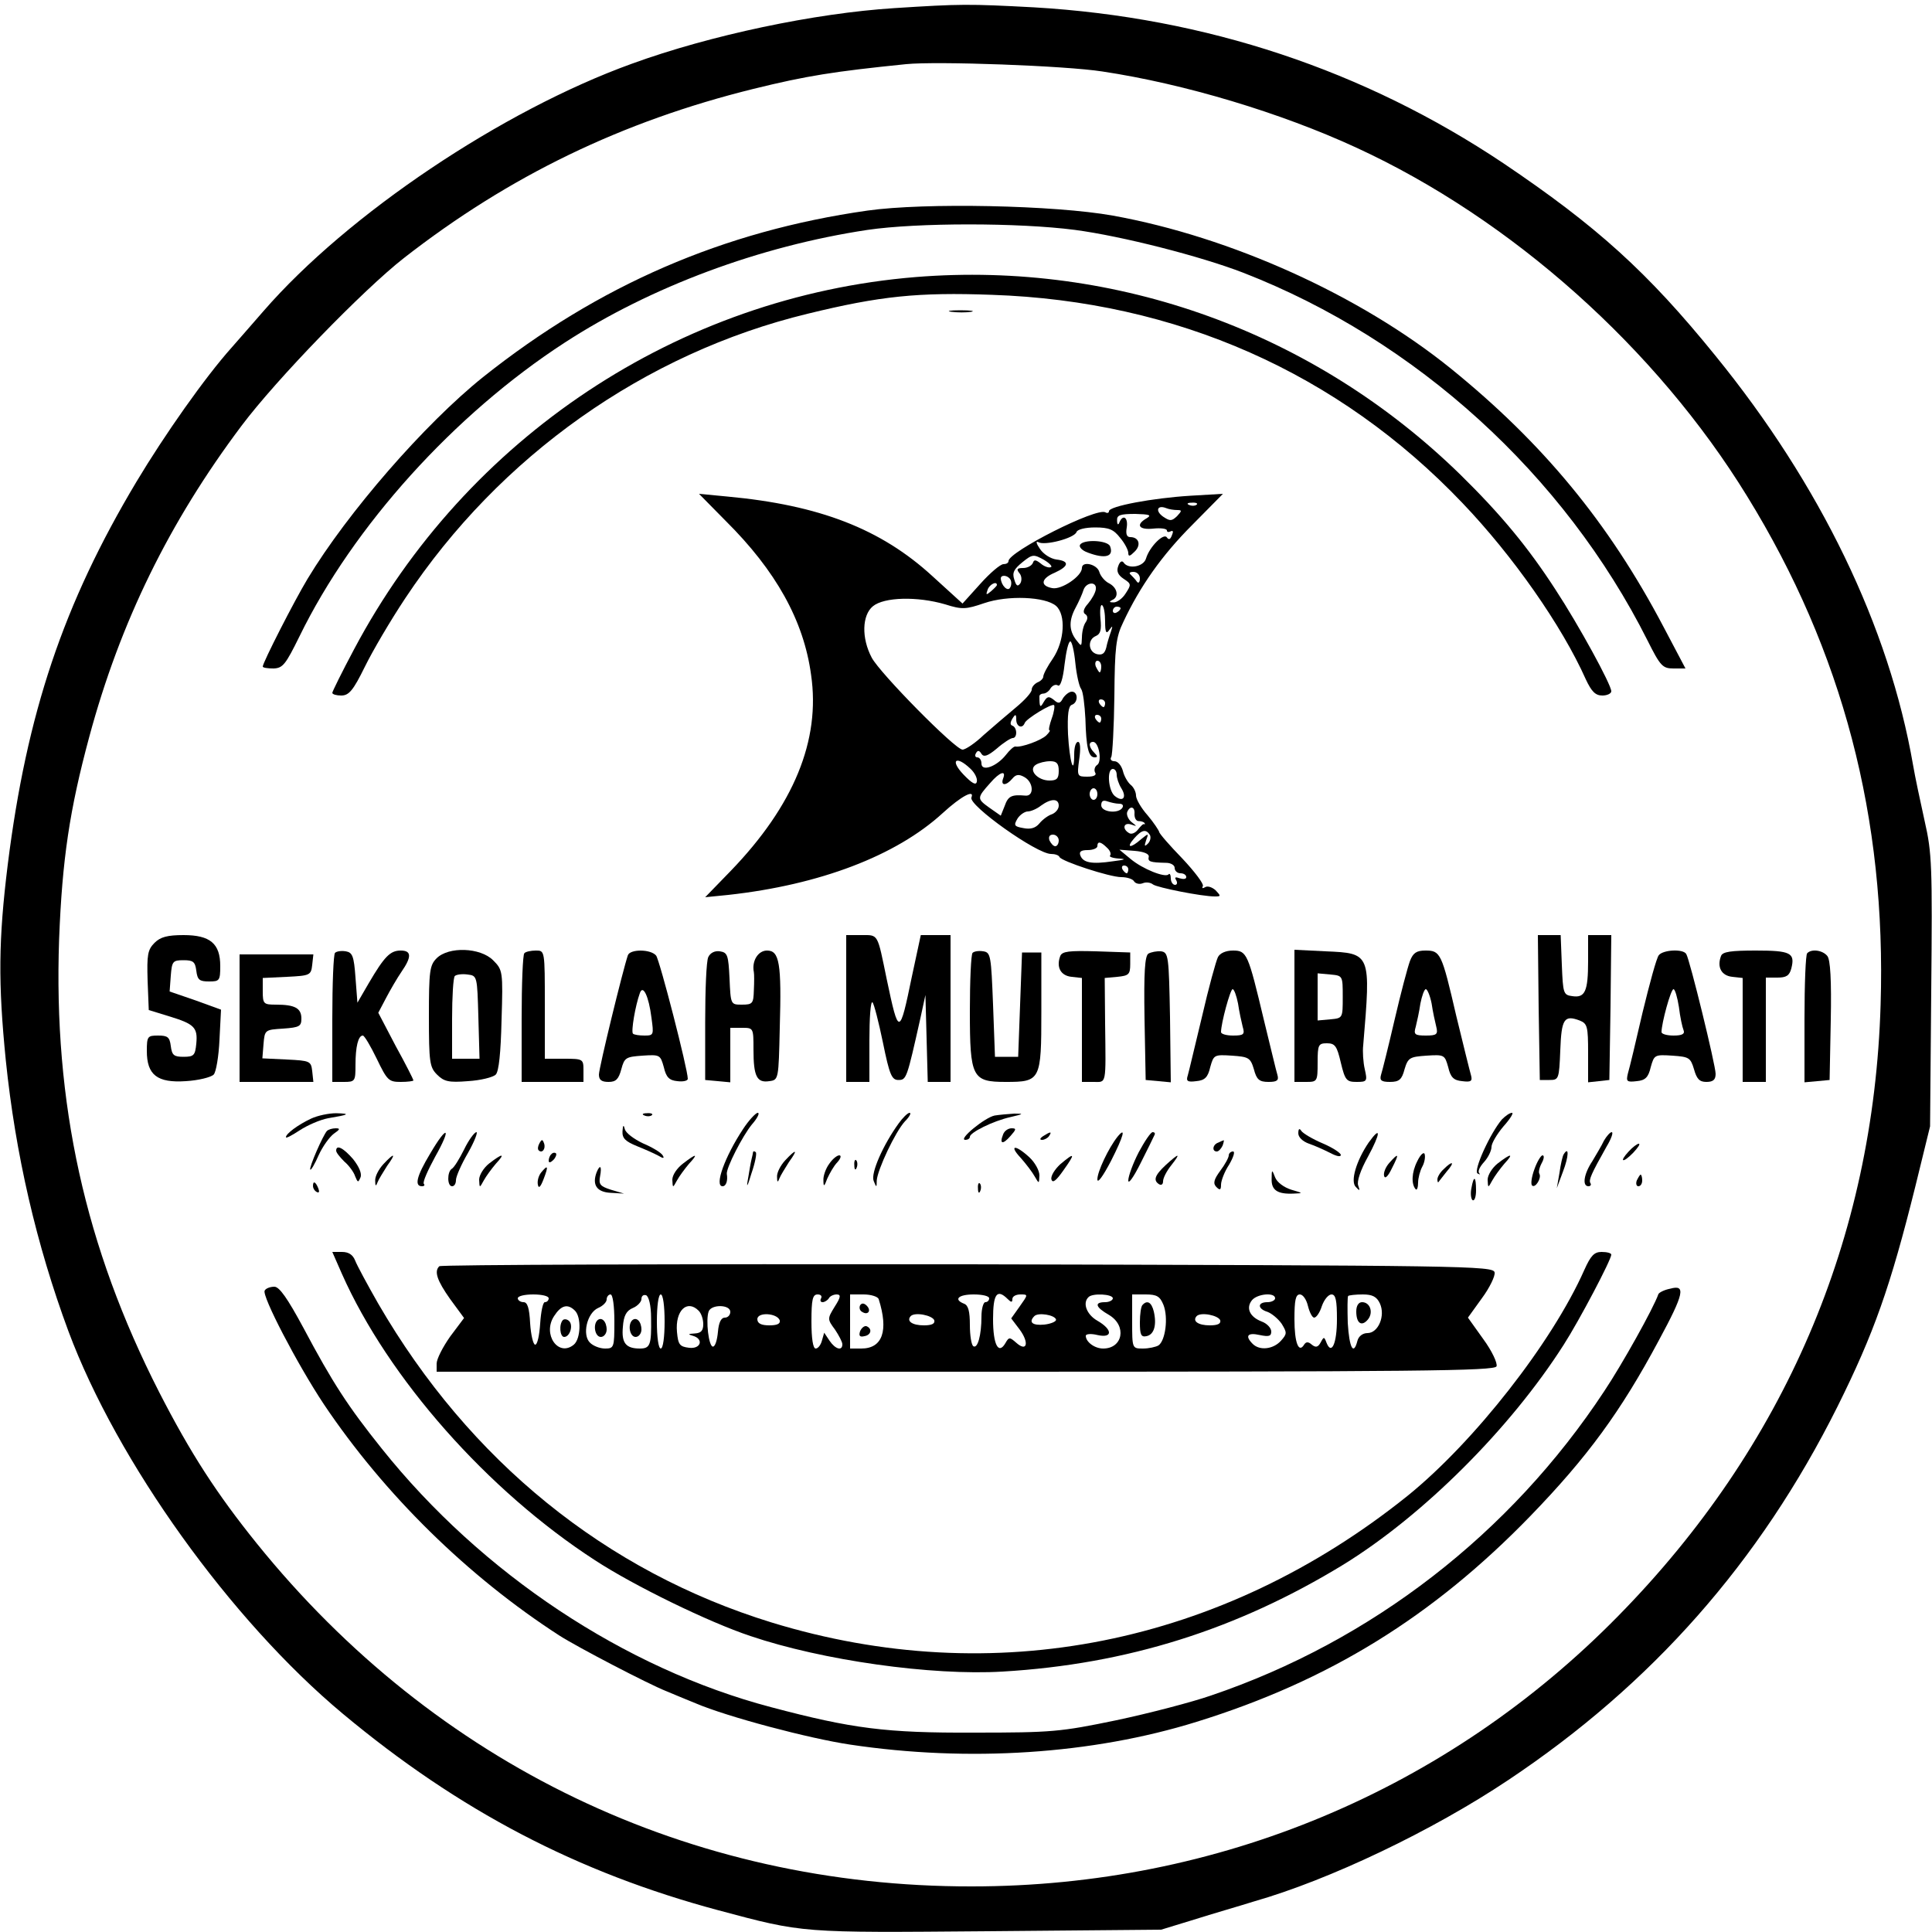 <?xml version="1.0" standalone="no"?>
<!DOCTYPE svg PUBLIC "-//W3C//DTD SVG 20010904//EN"
 "http://www.w3.org/TR/2001/REC-SVG-20010904/DTD/svg10.dtd">
<svg version="1.0" xmlns="http://www.w3.org/2000/svg"
 width="500pt" height="500pt" viewBox="0 0 500 500"
 preserveAspectRatio="xMidYMid meet">

<g transform="translate(0,500) scale(0.1,-0.1)"
fill="#000000" stroke="none">
<path d="M2315 4979 c-206 -13 -477 -70 -680 -144 -335 -121 -735 -389 -953
-640 -29 -33 -66 -76 -83 -95 -68 -76 -173 -225 -246 -347 -189 -316 -284
-599 -333 -991 -24 -194 -25 -306 -5 -506 25 -243 79 -477 162 -701 126 -338
420 -748 710 -990 301 -251 607 -411 973 -509 221 -59 210 -58 696 -54 l449 4
85 26 c47 15 117 35 155 47 196 56 462 183 658 314 372 248 651 564 852 966
95 191 137 310 202 571 l38 155 3 350 c3 324 2 357 -17 440 -11 50 -25 115
-30 145 -62 358 -240 726 -512 1060 -175 216 -307 335 -549 498 -359 240 -769
377 -1214 403 -169 9 -190 9 -361 -2z m538 -164 c213 -32 462 -107 657 -197
402 -185 777 -520 1012 -903 247 -401 360 -833 345 -1315 -18 -606 -249 -1144
-678 -1581 -443 -452 -1038 -701 -1674 -701 -730 -1 -1388 315 -1850 887 -104
129 -172 234 -253 392 -192 376 -274 748 -259 1173 8 206 27 334 78 523 80
297 207 556 394 805 90 120 314 351 420 434 273 213 565 354 905 438 138 34
208 45 395 64 80 8 412 -4 508 -19z"/>
<path d="M2245 4455 c-373 -53 -696 -193 -995 -431 -151 -121 -351 -351 -454
-522 -35 -58 -116 -217 -116 -227 0 -3 12 -5 28 -5 24 1 31 10 67 83 139 285
401 575 686 760 223 145 505 250 784 292 129 19 391 19 537 0 121 -16 325 -68
436 -111 447 -174 830 -522 1046 -952 33 -66 39 -72 67 -72 l31 0 -57 108
c-142 270 -313 476 -550 668 -235 190 -570 341 -875 396 -150 27 -487 34 -635
13z"/>
<path d="M2370 4283 c-614 -50 -1163 -415 -1454 -964 -31 -58 -56 -109 -56
-112 0 -4 11 -7 23 -7 20 0 31 13 61 74 20 41 67 121 105 178 244 368 620 634
1041 736 188 46 286 56 477 49 477 -16 897 -202 1218 -539 130 -136 257 -317
319 -456 15 -32 25 -42 43 -42 12 0 23 5 23 11 0 17 -84 171 -145 264 -70 108
-140 193 -246 297 -377 368 -888 553 -1409 511z"/>
<path d="M2463 4193 c15 -2 37 -2 50 0 12 2 0 4 -28 4 -27 0 -38 -2 -22 -4z"/>
<path d="M1878 3652 c130 -129 202 -258 221 -398 25 -170 -45 -339 -208 -508
l-66 -68 60 6 c236 26 434 101 555 212 48 44 83 62 74 40 -8 -20 169 -146 206
-146 10 0 20 -3 22 -8 5 -11 130 -52 160 -52 15 0 30 -5 33 -11 4 -6 14 -8 22
-5 9 4 21 2 27 -3 11 -8 126 -31 160 -31 16 0 16 1 2 16 -9 8 -21 12 -27 8 -7
-4 -9 -3 -6 3 3 5 -21 37 -53 71 -33 34 -60 65 -60 69 -1 4 -14 24 -30 43 -17
19 -30 42 -30 51 0 9 -6 22 -14 28 -8 7 -17 23 -20 36 -4 14 -13 25 -22 25 -8
0 -12 5 -8 11 3 6 7 77 8 158 1 126 4 152 23 191 43 92 100 173 178 251 l80
81 -85 -5 c-97 -6 -210 -27 -210 -40 0 -4 -4 -6 -9 -3 -22 14 -251 -102 -251
-126 0 -5 -6 -8 -13 -8 -8 0 -35 -23 -60 -51 l-46 -51 -78 71 c-133 122 -292
184 -531 206 l-73 7 69 -70z m1219 42 c-3 -3 -12 -4 -19 -1 -8 3 -5 6 6 6 11
1 17 -2 13 -5z m-50 -14 c12 0 12 -2 -1 -16 -14 -13 -18 -13 -36 -1 -21 15
-15 31 8 22 7 -3 20 -5 29 -5z m-79 -21 c-30 -17 -21 -31 17 -27 19 2 35 0 35
-5 0 -4 4 -5 10 -2 6 3 7 -1 3 -10 -4 -11 -8 -13 -13 -6 -8 13 -45 -24 -54
-54 -6 -22 -46 -29 -58 -11 -4 6 -10 3 -14 -9 -5 -13 -1 -23 14 -33 20 -13 20
-15 5 -38 -8 -13 -23 -24 -32 -23 -10 0 -11 2 -3 6 18 7 15 31 -7 43 -11 5
-23 19 -26 30 -6 20 -45 29 -45 10 0 -21 -53 -57 -77 -52 -32 6 -29 25 7 40
37 17 38 30 4 34 -15 2 -34 14 -43 28 -9 13 -11 21 -4 17 16 -10 93 10 99 26
2 7 23 12 48 12 36 0 48 -5 65 -27 12 -14 21 -32 21 -39 0 -10 4 -9 16 3 18
17 12 38 -11 38 -9 0 -12 8 -9 25 4 26 -10 35 -19 13 -3 -8 -6 -6 -6 5 -1 14
8 17 47 17 37 -1 43 -3 30 -11z m-249 -127 c-5 -2 -17 2 -26 10 -13 10 -17 10
-20 1 -3 -7 -14 -13 -25 -13 -16 0 -18 -3 -10 -13 6 -7 7 -18 3 -26 -7 -10
-11 -8 -16 9 -6 18 -1 27 21 45 26 21 29 21 56 6 15 -9 23 -18 17 -19z m231
-29 c0 -10 -4 -14 -8 -8 -4 6 -11 13 -16 18 -5 4 -2 7 7 7 10 0 17 -8 17 -17z
m-335 -3 c3 -5 3 -15 -1 -21 -6 -11 -23 6 -24 24 0 10 18 9 25 -3z m-35 -14
c0 -2 -7 -9 -15 -16 -13 -11 -14 -10 -9 4 5 14 24 23 24 12z m256 -11 c-1 -9
-10 -25 -20 -37 -12 -13 -14 -23 -8 -27 7 -4 8 -12 2 -21 -6 -8 -10 -26 -10
-40 -1 -24 -1 -24 -15 -6 -19 25 -19 51 -1 84 8 15 17 35 20 45 7 21 35 23 32
2z m-103 -43 c26 -23 22 -91 -8 -136 -14 -20 -25 -41 -25 -47 0 -5 -7 -12 -15
-15 -8 -4 -15 -12 -15 -19 0 -7 -18 -27 -41 -46 -23 -19 -60 -51 -83 -71 -22
-21 -47 -38 -55 -38 -19 0 -214 198 -235 238 -27 51 -25 110 3 133 29 24 115
26 187 5 44 -14 54 -13 101 3 61 21 158 17 186 -7z m127 -40 c0 -29 3 -34 11
-22 9 12 9 11 4 -5 -4 -11 -10 -30 -12 -41 -4 -15 -10 -20 -24 -17 -23 6 -25
38 -3 47 12 5 15 16 12 45 -2 22 0 37 4 35 5 -3 8 -22 8 -42z m40 34 c0 -3 -4
-8 -10 -11 -5 -3 -10 -1 -10 4 0 6 5 11 10 11 6 0 10 -2 10 -4z m-117 -142 c3
-30 10 -61 15 -67 5 -7 9 -41 11 -77 2 -75 8 -100 24 -100 8 0 8 3 -1 12 -14
14 -16 28 -3 28 15 0 24 -52 10 -60 -6 -4 -8 -13 -5 -19 5 -7 -3 -11 -20 -11
-26 0 -27 1 -21 45 4 27 3 45 -3 45 -6 0 -10 -14 -10 -32 0 -60 -12 -19 -16
52 -2 51 1 73 10 76 17 6 16 34 0 34 -7 0 -17 -8 -23 -17 -7 -14 -12 -15 -24
-4 -13 10 -17 9 -26 -6 -9 -16 -11 -14 -11 15 0 4 5 7 10 7 6 0 15 6 19 14 5
7 13 11 19 7 6 -4 13 17 17 54 4 33 10 60 15 60 4 0 10 -25 13 -56z m67 -9 c0
-8 -2 -15 -4 -15 -2 0 -6 7 -10 15 -3 8 -1 15 4 15 6 0 10 -7 10 -15z m10 -95
c0 -5 -2 -10 -4 -10 -3 0 -8 5 -11 10 -3 6 -1 10 4 10 6 0 11 -4 11 -10z
m-138 -39 c-6 -17 -9 -31 -6 -31 3 0 -1 -6 -8 -13 -13 -13 -65 -32 -80 -29 -4
1 -15 -9 -25 -22 -24 -30 -63 -44 -63 -22 0 9 -5 16 -11 16 -5 0 -7 5 -3 11 4
8 9 7 14 -2 6 -9 16 -6 40 14 17 15 36 27 41 27 12 0 12 27 -1 32 -6 2 -6 8 0
18 8 13 10 12 10 -2 0 -19 16 -25 22 -9 4 11 71 52 76 46 2 -2 0 -18 -6 -34z
m128 -1 c0 -5 -2 -10 -4 -10 -3 0 -8 5 -11 10 -3 6 -1 10 4 10 6 0 11 -4 11
-10z m-339 -129 c12 -11 19 -26 17 -34 -2 -10 -12 -5 -35 19 -35 37 -19 50 18
15z m229 -6 c0 -20 -5 -25 -24 -25 -31 0 -56 28 -35 41 8 5 24 9 37 9 17 0 22
-6 22 -25z m150 -10 c0 -8 5 -24 12 -35 15 -24 4 -37 -17 -20 -17 14 -21 70
-5 70 6 0 10 -7 10 -15z m-294 -10 c-7 -19 8 -19 24 0 9 11 17 12 31 4 24 -13
26 -51 2 -48 -35 3 -44 -1 -53 -27 l-10 -25 -30 21 c-32 23 -32 25 3 64 24 28
42 34 33 11z m244 -40 c0 -8 -4 -15 -10 -15 -5 0 -10 7 -10 15 0 8 5 15 10 15
6 0 10 -7 10 -15z m-100 -30 c0 -9 -8 -18 -17 -22 -10 -3 -25 -14 -33 -24 -10
-12 -23 -16 -42 -12 -23 4 -25 7 -15 24 6 10 19 19 27 19 8 0 24 7 34 15 26
19 46 19 46 0z m156 5 c9 0 12 -4 9 -10 -10 -17 -55 -12 -55 6 0 11 5 14 16
10 9 -3 22 -6 30 -6z m40 -27 c0 -10 4 -18 11 -18 6 0 13 -2 15 -5 2 -3 1 -4
-1 -3 -2 2 -9 -5 -16 -14 -7 -9 -17 -13 -23 -9 -19 11 -14 29 6 22 15 -5 15
-5 1 6 -9 7 -14 19 -12 26 7 18 21 15 19 -5z m40 -54 c3 -6 1 -16 -5 -22 -9
-9 -10 -7 -5 8 7 19 7 19 -13 3 -27 -24 -40 -23 -18 2 20 23 31 25 41 9z
m-236 -14 c0 -8 -4 -15 -9 -15 -5 0 -11 7 -15 15 -3 9 0 15 9 15 8 0 15 -7 15
-15z m125 -19 c8 -7 11 -16 8 -20 -4 -3 7 -7 23 -8 20 -1 16 -3 -16 -7 -54 -8
-77 -4 -84 15 -4 10 2 14 19 14 14 0 25 5 25 10 0 14 9 12 25 -4z m108 -23
c-3 -13 3 -15 45 -16 12 0 22 -6 22 -13 0 -8 7 -14 15 -14 8 0 15 -4 15 -10 0
-5 -7 -6 -17 -3 -11 4 -14 3 -9 -5 4 -7 2 -12 -3 -12 -6 0 -11 8 -11 17 0 9
-3 14 -6 10 -9 -9 -67 14 -98 40 l-29 24 39 -3 c25 -2 38 -8 37 -15z m-53 -33
c0 -5 -2 -10 -4 -10 -3 0 -8 5 -11 10 -3 6 -1 10 4 10 6 0 11 -4 11 -10z"/>
<path d="M2795 3590 c-3 -6 6 -15 20 -20 45 -17 68 -11 58 16 -6 16 -69 19
-78 4z"/>
<path d="M400 2560 c-18 -18 -20 -31 -18 -98 l3 -76 52 -16 c66 -20 75 -29 71
-71 -3 -30 -6 -34 -33 -34 -25 0 -30 4 -33 28 -3 23 -8 27 -33 27 -27 0 -29
-2 -29 -40 0 -62 27 -83 101 -78 33 2 65 10 72 17 6 6 13 46 15 90 l4 78 -66
24 -67 23 3 41 c3 37 5 40 33 40 25 0 30 -4 33 -27 3 -24 8 -28 33 -28 27 0
29 2 29 40 0 58 -26 80 -95 80 -42 0 -60 -5 -75 -20z"/>
<path d="M2190 2390 l0 -190 30 0 30 0 0 107 c0 58 3 103 8 99 4 -4 16 -51 27
-104 17 -84 23 -97 40 -97 21 0 22 4 57 160 l13 60 3 -112 3 -113 29 0 30 0 0
190 0 190 -39 0 -38 0 -23 -107 c-32 -155 -34 -155 -65 -8 -25 121 -21 115
-66 115 l-39 0 0 -190z"/>
<path d="M3982 2393 l3 -188 25 0 c24 0 25 2 28 77 3 81 10 92 50 77 20 -8 22
-15 22 -84 l0 -76 28 3 27 3 3 188 2 187 -30 0 -30 0 0 -67 c0 -79 -8 -96 -41
-91 -23 3 -24 7 -27 81 l-3 77 -30 0 -29 0 2 -187z"/>
<path d="M867 2534 c-4 -4 -7 -81 -7 -171 l0 -163 30 0 c29 0 30 2 30 44 0 47
7 76 19 76 4 0 20 -27 36 -60 27 -56 31 -60 62 -60 18 0 33 2 33 4 0 2 -20 42
-46 89 l-45 86 20 38 c11 21 29 52 40 68 27 39 26 55 -2 55 -27 0 -42 -15 -83
-85 l-29 -50 -5 65 c-4 56 -8 65 -25 68 -12 2 -24 0 -28 -4z"/>
<path d="M1130 2520 c-18 -18 -20 -33 -20 -150 0 -119 2 -132 21 -151 18 -18
30 -21 80 -17 33 2 65 10 72 17 8 8 13 56 15 141 4 127 3 130 -22 155 -33 33
-115 36 -146 5z m108 -152 l3 -108 -36 0 -35 0 0 103 c0 57 3 107 7 111 4 4
19 6 33 4 25 -3 25 -4 28 -110z"/>
<path d="M1357 2533 c-4 -3 -7 -80 -7 -170 l0 -163 80 0 80 0 0 30 c0 29 -1
30 -50 30 l-50 0 0 140 c0 140 0 140 -23 140 -13 0 -27 -3 -30 -7z"/>
<path d="M1625 2528 c-13 -38 -75 -292 -75 -309 0 -14 7 -19 25 -19 19 0 26 7
33 33 8 30 12 32 55 35 45 3 46 2 55 -30 6 -26 14 -34 35 -36 15 -2 27 1 27 6
0 25 -73 308 -82 319 -14 17 -67 17 -73 1z m61 -162 c6 -44 6 -46 -18 -46 -14
0 -27 2 -30 5 -5 6 6 72 18 105 8 23 23 -8 30 -64z"/>
<path d="M1833 2523 c-5 -10 -8 -85 -8 -168 l0 -150 33 -3 32 -3 0 70 0 71 30
0 c30 0 30 0 30 -57 0 -69 9 -86 41 -81 24 3 24 5 27 137 5 169 -1 201 -33
201 -23 0 -40 -27 -34 -56 1 -5 1 -26 0 -46 -1 -35 -3 -38 -31 -38 -29 0 -29
0 -32 68 -3 60 -5 67 -25 70 -13 2 -25 -4 -30 -15z"/>
<path d="M2517 2534 c-4 -4 -7 -72 -7 -151 0 -172 6 -183 93 -183 90 0 92 4
92 182 l0 153 -25 0 -25 0 -5 -135 -5 -135 -30 0 -30 0 -5 135 c-5 126 -6 135
-25 138 -12 2 -24 0 -28 -4z"/>
<path d="M2744 2526 c-11 -29 1 -51 29 -54 l27 -3 0 -135 0 -134 30 0 c34 0
32 -11 30 152 l-1 117 33 3 c29 3 33 6 33 33 l0 30 -88 3 c-70 2 -88 0 -93
-12z"/>
<path d="M2972 2532 c-9 -6 -12 -47 -10 -168 l3 -159 33 -3 32 -3 -2 168 c-3
159 -4 168 -23 171 -11 1 -26 -2 -33 -6z"/>
<path d="M3152 2523 c-5 -10 -24 -79 -41 -153 -18 -74 -34 -143 -37 -153 -5
-15 -1 -18 22 -15 22 2 30 10 36 36 9 32 10 33 56 30 43 -3 48 -5 57 -35 7
-27 14 -33 38 -33 22 0 27 4 23 18 -3 9 -18 73 -35 142 -41 172 -44 180 -80
180 -19 0 -34 -7 -39 -17z m52 -120 c3 -21 9 -48 12 -60 6 -20 3 -23 -25 -23
-17 0 -31 4 -31 9 0 23 24 111 30 111 4 0 10 -17 14 -37z"/>
<path d="M3350 2371 l0 -171 30 0 c29 0 30 1 30 50 0 46 2 50 24 50 21 0 26
-7 36 -50 11 -46 15 -50 41 -50 27 0 28 2 21 33 -4 17 -6 46 -4 62 20 238 20
238 -97 243 l-81 4 0 -171z m125 49 c0 -55 0 -55 -32 -58 l-33 -3 0 61 0 61
33 -3 c32 -3 32 -3 32 -58z"/>
<path d="M3649 2513 c-6 -16 -24 -84 -40 -153 -16 -69 -32 -133 -35 -142 -4
-14 1 -18 23 -18 24 0 31 6 38 33 9 30 14 32 57 35 46 3 47 2 56 -30 6 -26 14
-34 36 -36 23 -3 27 0 23 15 -3 10 -20 79 -38 153 -38 164 -41 170 -80 170
-23 0 -32 -6 -40 -27z m56 -110 c3 -21 9 -48 12 -60 5 -20 1 -23 -27 -23 -29
0 -32 3 -26 23 3 12 9 39 12 60 4 20 10 37 14 37 4 0 11 -17 15 -37z"/>
<path d="M4293 2528 c-6 -7 -24 -74 -42 -148 -17 -74 -34 -145 -38 -158 -5
-21 -3 -23 23 -20 22 2 30 10 36 36 9 32 10 33 56 30 43 -3 47 -5 56 -35 7
-25 14 -33 32 -33 18 0 24 6 24 21 0 22 -67 296 -76 310 -8 14 -60 11 -71 -3z
m52 -134 c3 -26 9 -53 12 -60 4 -10 -4 -14 -26 -14 -17 0 -31 4 -31 9 0 23 24
111 31 111 4 0 10 -21 14 -46z"/>
<path d="M4454 2526 c-11 -29 1 -51 29 -54 l27 -3 0 -135 0 -134 30 0 30 0 0
135 0 135 30 0 c23 0 31 5 36 24 10 40 -2 46 -92 46 -64 0 -86 -3 -90 -14z"/>
<path d="M4677 2533 c-4 -3 -7 -80 -7 -170 l0 -164 33 3 32 3 3 154 c2 104 -1
158 -9 167 -12 15 -41 19 -52 7z"/>
<path d="M620 2365 l0 -165 96 0 95 0 -3 28 c-3 26 -6 27 -66 30 l-63 3 3 37
c3 37 4 37 51 40 42 3 47 6 47 26 0 27 -17 36 -66 36 -32 0 -34 2 -34 35 l0
34 63 3 c59 3 62 4 65 31 l3 27 -95 0 -96 0 0 -165z"/>
<path d="M805 2105 c-34 -16 -65 -39 -65 -48 0 -4 16 5 36 18 20 13 52 27 73
31 54 9 60 12 21 13 -19 0 -48 -6 -65 -14z"/>
<path d="M1668 2113 c7 -3 16 -2 19 1 4 3 -2 6 -13 5 -11 0 -14 -3 -6 -6z"/>
<path d="M1923 2078 c-47 -71 -75 -148 -53 -148 9 0 14 14 11 32 -2 15 41 99
65 128 14 16 21 30 15 30 -5 0 -23 -19 -38 -42z"/>
<path d="M2326 2093 c-40 -55 -73 -129 -65 -149 7 -18 8 -18 8 1 2 28 48 126
73 153 12 12 17 22 12 22 -5 0 -18 -13 -28 -27z"/>
<path d="M2574 2113 c-25 -5 -95 -62 -76 -63 6 0 12 3 12 8 0 11 60 41 105 51
34 8 36 9 10 9 -16 -1 -39 -3 -51 -5z"/>
<path d="M3887 2103 c-30 -35 -75 -133 -63 -140 6 -3 8 -3 4 1 -4 5 2 17 13
29 10 11 19 29 19 39 0 9 14 33 31 53 17 19 27 35 22 35 -6 0 -17 -8 -26 -17z"/>
<path d="M1611 2072 c-1 -18 8 -26 37 -38 20 -8 45 -19 56 -25 13 -8 16 -7 11
1 -4 7 -27 21 -51 31 -23 11 -45 27 -47 37 -3 12 -5 11 -6 -6z"/>
<path d="M846 2073 c-10 -11 -47 -95 -43 -100 2 -2 12 15 22 38 10 22 28 47
39 55 16 11 17 14 5 14 -9 0 -19 -3 -23 -7z"/>
<path d="M2596 2064 c-10 -25 -1 -27 19 -4 15 17 16 20 3 20 -9 0 -19 -7 -22
-16z"/>
<path d="M3360 2067 c0 -10 11 -21 28 -27 15 -5 39 -16 55 -24 15 -8 27 -11
27 -5 0 5 -21 19 -47 30 -26 11 -51 26 -55 32 -5 8 -8 6 -8 -6z"/>
<path d="M1113 2014 c-35 -58 -41 -84 -21 -84 6 0 8 3 5 6 -4 4 10 35 29 70
44 78 32 85 -13 8z"/>
<path d="M1201 2025 c-12 -24 -26 -47 -32 -50 -12 -8 -12 -45 1 -45 6 0 10 7
10 16 0 9 14 41 31 70 17 30 26 54 22 54 -5 0 -20 -20 -32 -45z"/>
<path d="M2700 2060 c-9 -6 -10 -10 -3 -10 6 0 15 5 18 10 8 12 4 12 -15 0z"/>
<path d="M2892 2058 c-23 -29 -52 -90 -52 -110 0 -12 14 7 35 47 33 65 40 91
17 63z"/>
<path d="M2947 2018 c-15 -29 -27 -62 -27 -73 0 -11 14 9 32 45 18 36 34 68
36 73 2 4 0 7 -5 7 -5 0 -21 -24 -36 -52z"/>
<path d="M3542 2043 c-32 -47 -48 -101 -33 -115 10 -11 11 -10 6 4 -4 10 6 40
25 74 33 61 35 83 2 37z"/>
<path d="M4151 2048 c-6 -13 -20 -36 -30 -53 -22 -33 -27 -65 -10 -65 5 0 8 4
5 8 -5 8 2 24 42 95 12 20 18 37 13 37 -4 0 -13 -10 -20 -22z"/>
<path d="M1396 2041 c-4 -7 -5 -15 -2 -18 9 -9 19 4 14 18 -4 11 -6 11 -12 0z"/>
<path d="M3153 2043 c-15 -5 -17 -23 -4 -23 5 0 11 7 15 15 3 8 4 15 3 14 -1
0 -8 -3 -14 -6z"/>
<path d="M4215 2020 c-26 -28 -15 -31 12 -3 12 13 19 23 14 23 -4 0 -16 -9
-26 -20z"/>
<path d="M870 2022 c0 -5 10 -17 21 -28 12 -10 25 -28 28 -38 7 -17 8 -17 14
-3 4 10 -4 28 -19 47 -25 29 -44 39 -44 22z"/>
<path d="M2642 2003 c14 -16 30 -37 36 -48 11 -19 11 -19 12 3 0 13 -12 34
-26 47 -37 34 -54 32 -22 -2z"/>
<path d="M1427 2013 c-4 -3 -7 -11 -7 -17 0 -6 5 -5 12 2 6 6 9 14 7 17 -3 3
-9 2 -12 -2z"/>
<path d="M1949 2019 c0 -2 -2 -11 -4 -19 -2 -8 -6 -31 -9 -50 -5 -26 -2 -23 9
14 9 26 14 51 11 54 -3 3 -6 3 -7 1z"/>
<path d="M2032 1997 c-12 -13 -22 -32 -21 -43 0 -14 2 -15 6 -4 3 8 15 27 25
43 24 33 19 35 -10 4z"/>
<path d="M3180 2010 c0 -6 -10 -24 -22 -40 -17 -23 -19 -33 -10 -42 9 -9 12
-8 12 6 0 10 9 34 21 52 11 19 16 34 10 34 -6 0 -11 -5 -11 -10z"/>
<path d="M3668 1995 c-15 -29 -16 -60 -4 -73 3 -3 6 5 6 17 0 12 5 31 11 42 6
11 8 25 6 32 -2 7 -11 -1 -19 -18z"/>
<path d="M4047 2013 c-3 -4 -8 -26 -11 -48 l-7 -40 16 43 c15 39 16 67 2 45z"/>
<path d="M992 1987 c-12 -13 -22 -32 -21 -43 0 -14 2 -15 6 -4 3 8 15 27 25
43 24 33 19 35 -10 4z"/>
<path d="M1266 1989 c-14 -11 -26 -30 -26 -42 1 -22 1 -22 12 -2 6 11 20 30
31 43 26 28 18 28 -17 1z"/>
<path d="M1768 1989 c-16 -12 -28 -30 -28 -42 1 -22 1 -22 12 -2 6 11 20 30
31 43 25 27 20 28 -15 1z"/>
<path d="M2146 1988 c-9 -12 -16 -32 -15 -43 0 -17 2 -17 10 5 6 13 17 33 26
42 9 10 11 18 5 18 -6 0 -18 -10 -26 -22z"/>
<path d="M2744 1987 c-14 -13 -25 -30 -23 -39 3 -11 12 -4 31 23 32 45 30 48
-8 16z"/>
<path d="M3017 1985 c-29 -27 -33 -40 -17 -50 6 -3 10 0 10 8 0 8 9 26 21 41
26 33 21 33 -14 1z"/>
<path d="M3596 1991 c-10 -11 -16 -26 -14 -34 2 -9 10 -2 20 19 20 39 18 42
-6 15z"/>
<path d="M3876 1989 c-14 -11 -26 -30 -26 -42 1 -22 1 -22 12 -2 6 11 20 30
31 43 26 28 18 28 -17 1z"/>
<path d="M3971 1974 c-7 -19 -10 -38 -6 -42 8 -8 25 19 19 30 -3 4 0 17 6 28
6 11 7 20 2 20 -4 0 -14 -16 -21 -36z"/>
<path d="M2211 1984 c0 -11 3 -14 6 -6 3 7 2 16 -1 19 -3 4 -6 -2 -5 -13z"/>
<path d="M3736 1974 c-9 -8 -16 -20 -16 -26 0 -6 1 -9 3 -7 1 2 11 14 21 27
22 25 16 30 -8 6z"/>
<path d="M1400 1965 c-6 -8 -10 -21 -8 -31 2 -11 7 -6 15 15 13 34 11 38 -7
16z"/>
<path d="M1544 1966 c-12 -32 0 -51 36 -53 l35 -2 -34 10 c-28 9 -32 14 -28
35 5 26 0 32 -9 10z"/>
<path d="M3291 1949 c-1 -29 15 -40 57 -38 25 1 25 1 -6 10 -19 6 -37 19 -42
32 -8 21 -9 21 -9 -4z"/>
<path d="M4236 1945 c-3 -8 -1 -15 4 -15 6 0 10 7 10 15 0 8 -2 15 -4 15 -2 0
-6 -7 -10 -15z"/>
<path d="M3808 1925 c-3 -14 -1 -28 3 -31 5 -3 9 9 9 25 0 38 -6 40 -12 6z"/>
<path d="M810 1931 c0 -6 4 -13 10 -16 6 -3 7 1 4 9 -7 18 -14 21 -14 7z"/>
<path d="M2531 1924 c0 -11 3 -14 6 -6 3 7 2 16 -1 19 -3 4 -6 -2 -5 -13z"/>
<path d="M885 1703 c120 -270 377 -561 655 -741 101 -66 294 -160 402 -196
186 -63 469 -103 653 -92 322 19 607 109 882 277 206 127 431 351 570 569 41
64 123 220 123 233 0 4 -11 7 -25 7 -19 0 -28 -9 -45 -47 -83 -187 -284 -444
-457 -584 -481 -386 -1072 -504 -1646 -328 -429 132 -782 418 -1018 825 -28
49 -55 99 -60 112 -6 15 -17 22 -34 22 l-25 0 25 -57z"/>
<path d="M1137 1723 c-14 -13 -6 -37 28 -85 l36 -49 -36 -48 c-19 -27 -35 -58
-35 -70 l0 -21 1369 0 c1174 0 1370 2 1374 14 3 8 -12 40 -34 70 l-40 56 36
50 c20 27 35 58 33 67 -3 17 -73 18 -1364 21 -748 1 -1364 -1 -1367 -5z m283
-83 c0 -5 -4 -10 -10 -10 -5 0 -10 -25 -12 -55 -2 -30 -7 -55 -13 -55 -5 0
-11 25 -13 55 -2 40 -7 55 -17 55 -8 0 -15 5 -15 10 0 6 18 10 40 10 22 0 40
-4 40 -10z m170 -60 c0 -67 -1 -70 -24 -70 -14 0 -31 7 -39 15 -21 20 -8 77
21 90 12 5 22 15 22 22 0 7 5 13 10 13 6 0 10 -30 10 -70z m95 9 c1 -69 -2
-79 -29 -79 -36 0 -48 14 -44 56 2 29 9 42 26 49 12 5 22 16 22 23 0 8 5 12
12 10 7 -3 13 -26 13 -59z m35 -9 c0 -40 -4 -70 -10 -70 -6 0 -10 30 -10 70 0
40 4 70 10 70 6 0 10 -30 10 -70z m405 60 c-3 -5 -2 -10 4 -10 5 0 13 5 16 10
3 6 13 10 20 10 12 0 11 -7 -5 -32 -19 -31 -19 -32 1 -59 10 -15 19 -32 19
-38 0 -18 -18 -13 -33 9 l-14 21 -6 -21 c-3 -11 -10 -20 -16 -20 -7 0 -11 26
-11 70 0 57 3 70 16 70 8 0 12 -4 9 -10z m149 -2 c26 -82 10 -128 -45 -128
l-29 0 0 70 0 70 35 0 c20 0 37 -6 39 -12z m286 2 c0 -5 -4 -10 -10 -10 -5 0
-10 -17 -10 -37 0 -49 -10 -84 -21 -77 -5 3 -9 28 -9 55 0 35 -4 51 -15 55
-28 11 -15 24 25 24 22 0 40 -4 40 -10z m48 -2 c9 -9 12 -9 12 0 0 7 9 12 21
12 20 0 20 0 -2 -31 l-22 -31 22 -29 c25 -34 19 -59 -9 -34 -17 15 -19 15 -28
-1 -18 -31 -32 -4 -32 62 0 65 10 80 38 52z m272 2 c0 -5 -9 -10 -20 -10 -29
0 -25 -13 10 -33 47 -28 36 -87 -15 -87 -22 0 -45 17 -45 33 0 5 14 6 30 2 40
-9 40 14 0 37 -28 16 -39 46 -23 61 10 11 63 8 63 -3z m131 -17 c13 -33 5 -93
-13 -105 -7 -4 -25 -8 -40 -8 -28 0 -28 0 -28 70 l0 70 35 0 c29 0 37 -5 46
-27z m289 17 c0 -5 -9 -10 -20 -10 -26 0 -26 -17 0 -25 11 -4 28 -18 37 -31
14 -23 14 -26 -2 -44 -20 -22 -55 -26 -73 -8 -21 21 -13 30 18 23 24 -5 30 -3
30 9 0 9 -11 21 -25 26 -31 12 -41 35 -25 55 14 17 60 21 60 5z m85 -20 c4
-16 11 -30 16 -30 6 0 15 14 20 30 6 17 17 30 25 30 11 0 14 -16 14 -64 0 -63
-14 -94 -27 -61 -6 16 -7 16 -15 1 -7 -13 -13 -14 -23 -6 -9 8 -15 8 -20 0
-14 -23 -25 5 -25 66 0 49 3 64 14 64 8 0 17 -13 21 -30z m186 7 c15 -32 -4
-77 -32 -77 -12 0 -23 -8 -26 -20 -10 -39 -21 -19 -25 46 -1 36 -1 68 1 70 2
2 19 4 38 4 25 0 36 -6 44 -23z m-2083 -19 c17 -17 15 -73 -3 -88 -40 -33 -82
27 -51 74 18 28 35 33 54 14z m320 0 c7 -7 12 -22 12 -35 0 -17 -6 -23 -22
-24 -17 -1 -19 -2 -5 -6 29 -8 21 -35 -10 -31 -24 3 -28 8 -31 41 -5 55 26 85
56 55z m82 -3 c0 -8 -6 -15 -14 -15 -10 0 -16 -13 -18 -37 -2 -21 -7 -38 -13
-38 -11 0 -19 69 -11 91 7 19 56 18 56 -1z m128 -22 c2 -9 -7 -13 -27 -13 -21
0 -31 5 -31 16 0 19 51 16 58 -3z m400 0 c2 -9 -7 -13 -27 -13 -30 0 -46 11
-34 24 11 11 56 2 61 -11z m315 2 c1 -5 -13 -11 -30 -13 -31 -3 -42 6 -26 22
10 10 53 3 56 -9z m425 -2 c2 -9 -7 -13 -27 -13 -30 0 -46 11 -34 24 11 11 56
2 61 -11z"/>
<path d="M1546 1583 c-12 -12 -6 -43 9 -43 8 0 15 9 15 19 0 21 -13 34 -24 24z"/>
<path d="M1636 1583 c-12 -12 -6 -43 9 -43 8 0 15 9 15 19 0 21 -13 34 -24 24z"/>
<path d="M2226 1622 c-3 -6 -1 -14 5 -17 15 -10 25 3 12 16 -7 7 -13 7 -17 1z"/>
<path d="M2226 1555 c-4 -12 -1 -16 11 -13 18 3 21 20 5 26 -5 1 -12 -4 -16
-13z"/>
<path d="M2957 1623 c-4 -3 -7 -24 -7 -45 0 -32 3 -39 17 -36 20 4 27 29 19
64 -6 24 -17 30 -29 17z"/>
<path d="M3510 1606 c0 -31 14 -40 30 -21 15 18 6 45 -15 45 -9 0 -15 -9 -15
-24z"/>
<path d="M1457 1584 c-11 -11 -8 -44 3 -44 15 0 24 30 13 41 -5 5 -12 6 -16 3z"/>
<path d="M685 1660 c-8 -13 84 -190 153 -294 157 -234 373 -446 610 -599 47
-30 229 -125 277 -144 17 -7 50 -21 75 -31 82 -35 293 -91 400 -107 307 -46
627 -25 897 59 342 106 611 272 864 533 147 152 233 269 332 454 66 122 70
145 30 134 -16 -3 -29 -10 -31 -14 -13 -37 -94 -182 -140 -251 -243 -369 -602
-647 -1018 -788 -49 -17 -160 -46 -245 -64 -145 -30 -166 -32 -369 -32 -226
-1 -314 10 -525 66 -379 100 -749 346 -1007 669 -88 110 -127 170 -203 313
-41 76 -62 106 -75 106 -10 0 -22 -4 -25 -10z"/>
</g>
</svg>
